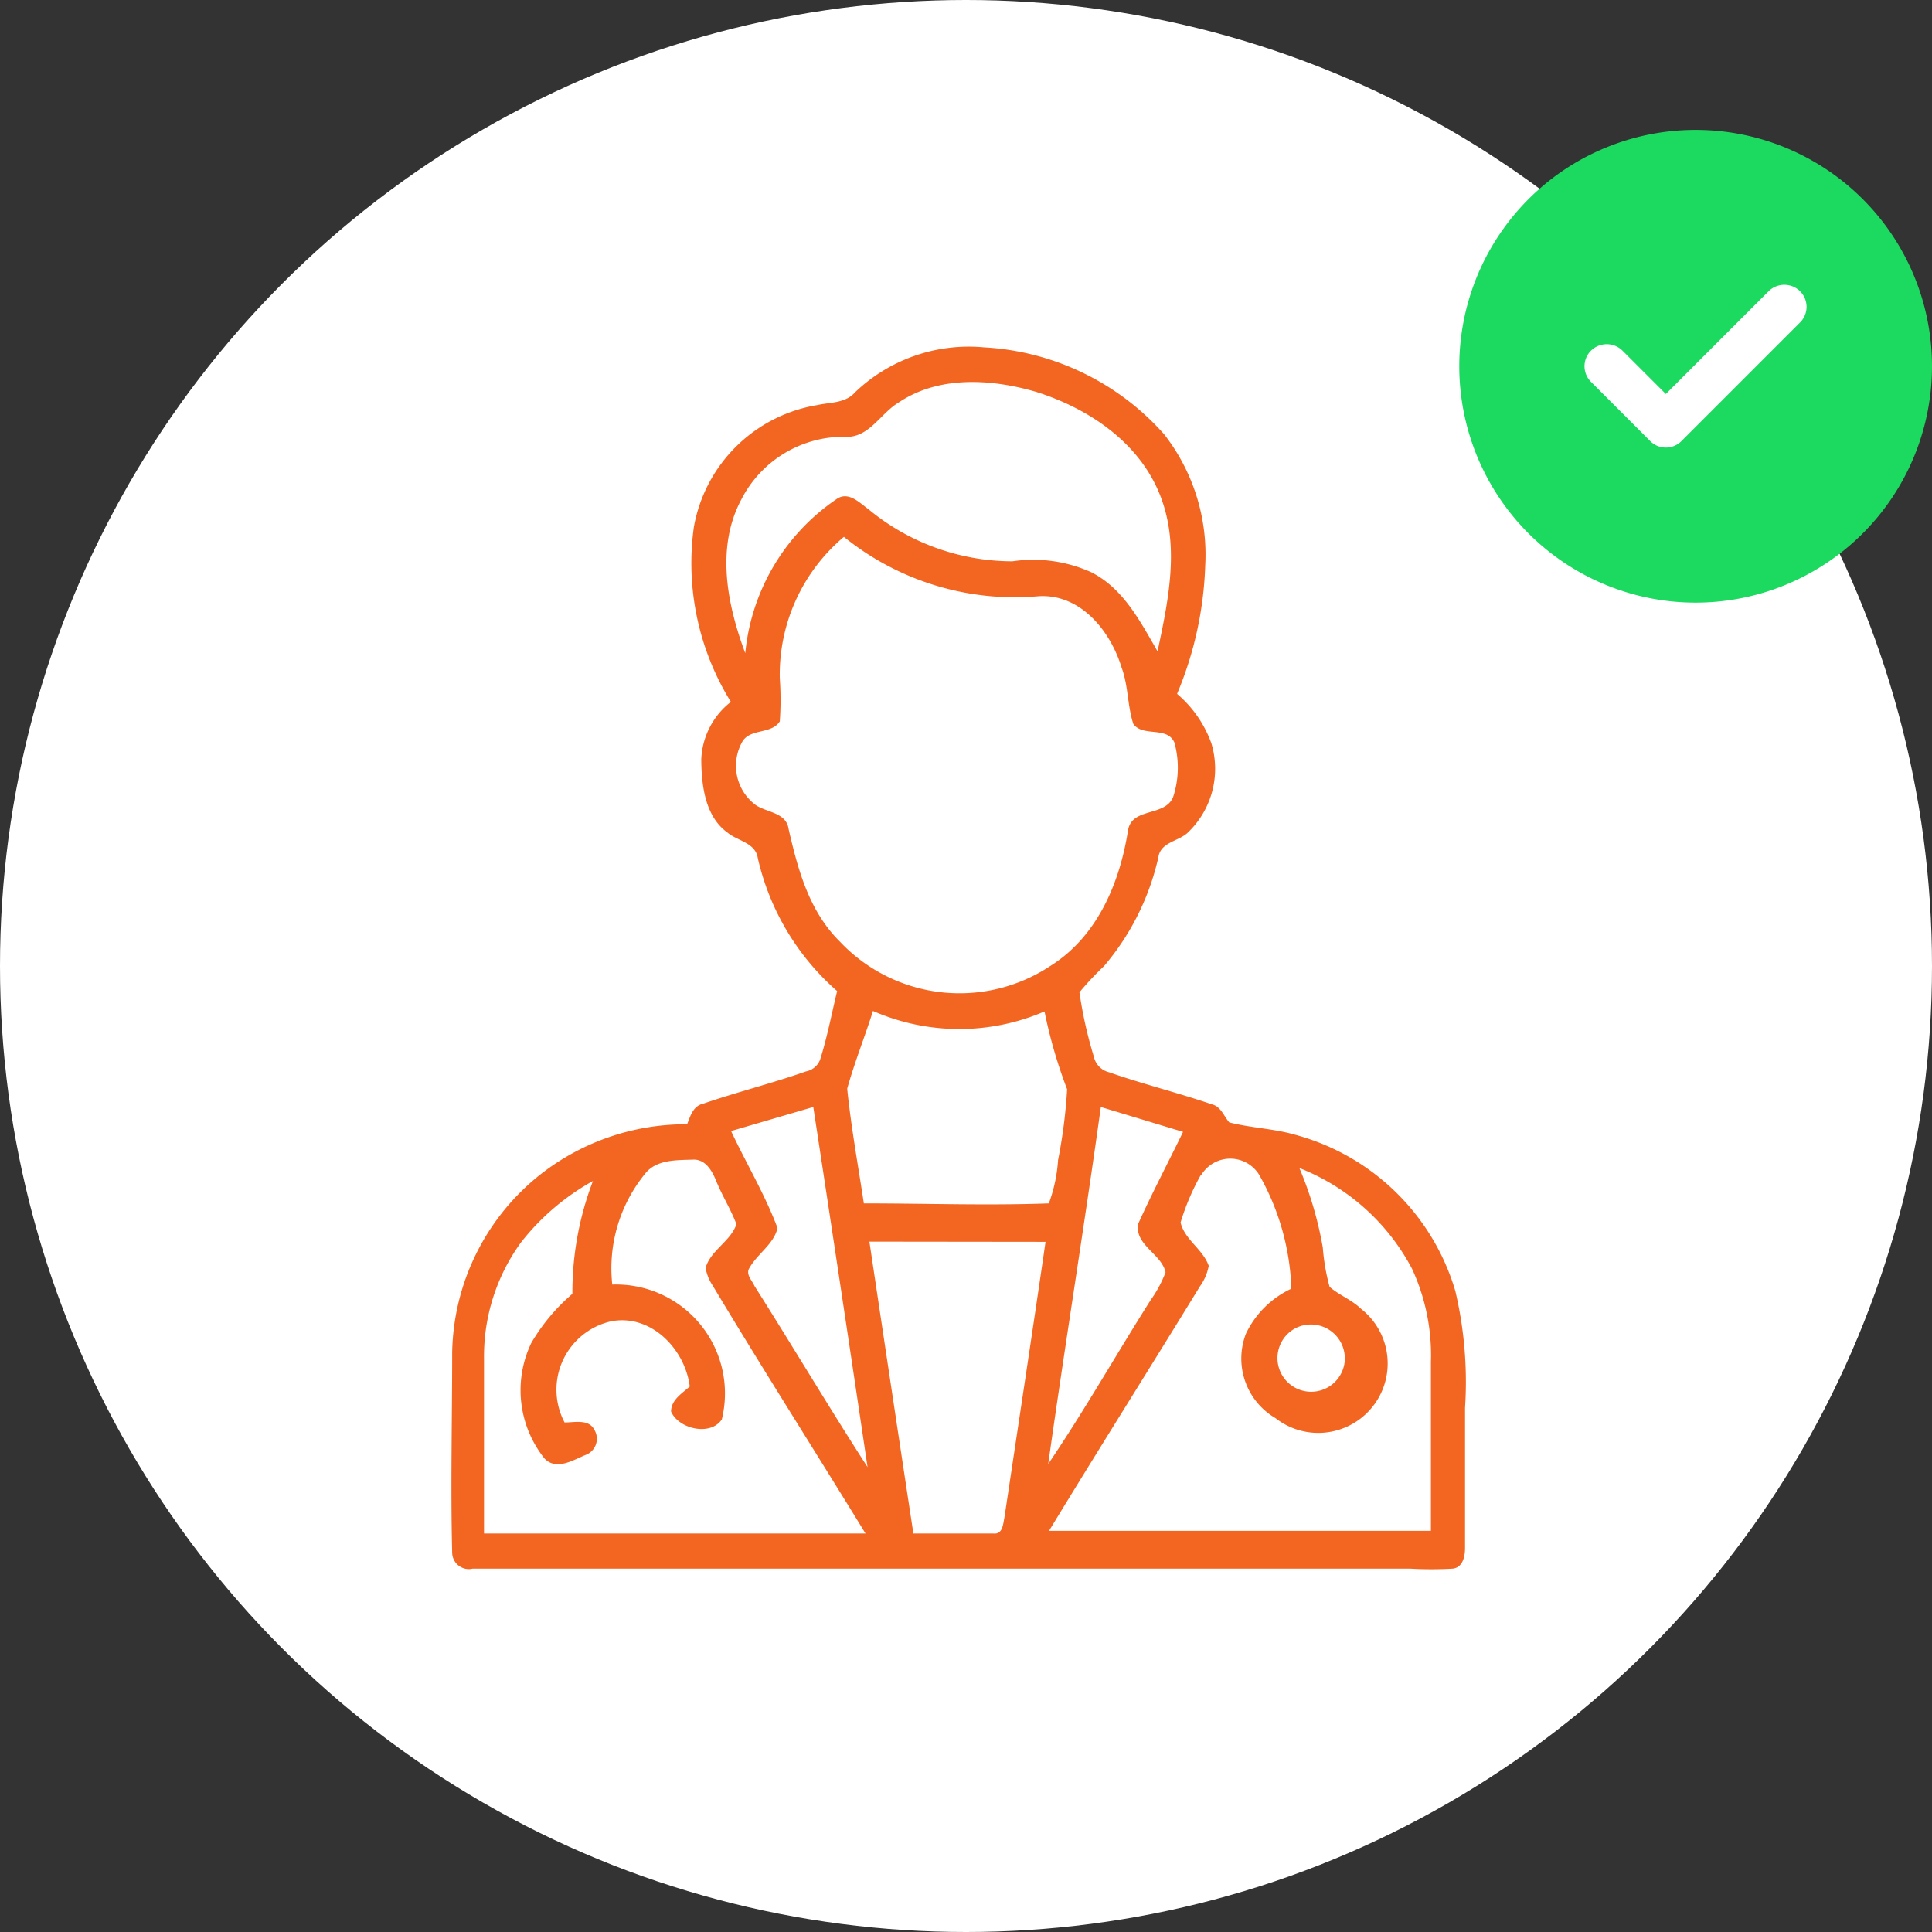 <svg xmlns="http://www.w3.org/2000/svg" viewBox="0 0 94 94"><rect x="0" y="0" width="94" height="94" fill="#333333" stroke="none"/><defs><style>.cls-1{fill:#fff;}.cls-2{fill:#1bda5f;}.cls-3{fill:#f26622;}</style></defs><g id="Layer_2" data-name="Layer 2"><g id="Layer_1-2" data-name="Layer 1"><circle class="cls-1" cx="47" cy="47" r="47"></circle><circle class="cls-1" cx="82.96" cy="17.57" r="7.11"></circle><path class="cls-2" d="M82.49,29.32A11.5,11.5,0,1,0,71,17.82,11.5,11.5,0,0,0,82.49,29.32Zm5.07-13.61-5.75,5.75a1.07,1.07,0,0,1-1.52,0l-2.88-2.88a1.07,1.07,0,0,1,0-1.52,1.09,1.09,0,0,1,1.53,0l2.11,2.11,5-5a1.09,1.09,0,0,1,1.53,0,1.07,1.07,0,0,1,0,1.52Z"></path><path class="cls-3" d="M41.6,19.09a8,8,0,0,1,6.27-2.19,12.63,12.63,0,0,1,8.77,4.23,9.52,9.52,0,0,1,2,6.37,17.55,17.55,0,0,1-1.37,6.26,5.66,5.66,0,0,1,1.67,2.41,4.29,4.29,0,0,1-1.18,4.37c-.46.4-1.3.45-1.4,1.17A12.34,12.34,0,0,1,53.72,47a14.53,14.53,0,0,0-1.2,1.28,20.83,20.83,0,0,0,.7,3.13,1,1,0,0,0,.74.76c1.66.58,3.37,1,5,1.56.44.1.58.57.85.88,1.06.27,2.18.3,3.24.61a11.14,11.14,0,0,1,7.76,7.6,19.31,19.31,0,0,1,.47,5.68c0,2.27,0,4.55,0,6.82,0,.41-.11.94-.59,1a18.18,18.18,0,0,1-2.09,0H23a.81.81,0,0,1-1-.78c-.08-3.24,0-6.49,0-9.73a11.29,11.29,0,0,1,4.36-8.72,11.47,11.47,0,0,1,7.07-2.39c.16-.4.29-.89.78-1,1.66-.57,3.38-1,5-1.57a.92.92,0,0,0,.69-.57c.35-1.1.56-2.23.83-3.34a12.19,12.19,0,0,1-3.86-6.47c-.11-.75-1-.84-1.46-1.23-1.11-.79-1.28-2.31-1.29-3.57a3.73,3.73,0,0,1,1.44-2.8,12.81,12.81,0,0,1-1.8-8.51,7.31,7.31,0,0,1,6-5.93C40.37,19.57,41.13,19.63,41.6,19.09Zm2.1.51c-.89.54-1.44,1.75-2.63,1.65a5.6,5.6,0,0,0-5,3.05c-1.25,2.34-.69,5.12.19,7.48a10.25,10.25,0,0,1,4.46-7.51c.57-.38,1.11.2,1.54.51a11,11,0,0,0,7,2.53,6.86,6.86,0,0,1,3.83.53c1.57.79,2.39,2.4,3.23,3.85.52-2.45,1.08-5.07.16-7.5-1-2.65-3.51-4.32-6.09-5.13C48.18,18.42,45.64,18.28,43.7,19.6ZM37.94,33a14.7,14.7,0,0,1,0,2.1c-.41.64-1.46.33-1.83,1a2.38,2.38,0,0,0,.66,3.07c.55.37,1.49.36,1.6,1.17.46,2,1,4,2.5,5.48A8,8,0,0,0,51.1,47c2.27-1.42,3.37-4,3.78-6.58.17-1.15,1.77-.67,2.19-1.62a4.58,4.58,0,0,0,.07-2.67c-.36-.82-1.53-.25-2-.91-.29-.89-.24-1.86-.57-2.74-.54-1.78-2-3.61-4.06-3.47a13.22,13.22,0,0,1-9.45-2.89A8.75,8.75,0,0,0,37.94,33Zm4.54,16.17c-.4,1.27-.9,2.51-1.26,3.8.19,1.87.53,3.72.81,5.58,3,0,6,.11,9,0a7.49,7.49,0,0,0,.45-2.11A25.48,25.48,0,0,0,51.92,53a23.81,23.81,0,0,1-1.1-3.79A10.47,10.47,0,0,1,42.48,49.19Zm-6.91,5.86c.74,1.58,1.65,3.09,2.26,4.72-.19.81-1,1.25-1.4,2-.12.3.17.56.28.82,1.85,2.92,3.62,5.9,5.5,8.81q-1.3-8.76-2.64-17.52ZM51,71.23c1.77-2.61,3.33-5.37,5-8a5.88,5.88,0,0,0,.71-1.33c-.21-.91-1.52-1.33-1.33-2.36.68-1.51,1.47-3,2.18-4.47l-4-1.21C52.76,59.63,51.82,65.42,51,71.23ZM31.36,57.14a7.27,7.27,0,0,0-1.57,5.36,5.3,5.3,0,0,1,5.33,6.56c-.54.82-2.09.48-2.47-.38,0-.57.54-.89.91-1.22-.23-1.81-1.86-3.52-3.79-3.18a3.41,3.41,0,0,0-2.3,4.93c.48,0,1.18-.18,1.45.36a.84.84,0,0,1-.43,1.22c-.59.24-1.42.78-2,.17a5.32,5.32,0,0,1-.64-5.62,9.35,9.35,0,0,1,2-2.39,15.12,15.12,0,0,1,1-5.49,11.56,11.56,0,0,0-3.51,3,9.42,9.42,0,0,0-1.79,5.64c0,2.83,0,5.67,0,8.51H42.11c-2.45-4-5-8-7.44-12.07a2.24,2.24,0,0,1-.34-.85c.24-.86,1.23-1.3,1.5-2.13-.28-.74-.71-1.41-1-2.14-.19-.46-.5-1-1.07-1C32.92,56.45,31.91,56.4,31.36,57.14Zm27.08,0a11.57,11.57,0,0,0-1,2.34c.2.84,1.09,1.3,1.37,2.11a2.5,2.5,0,0,1-.43,1c-2.45,4-4.92,7.91-7.34,11.89H69.62c0-2.74,0-5.48,0-8.22a10,10,0,0,0-.92-4.53,10.55,10.55,0,0,0-5.48-4.9,17.54,17.54,0,0,1,1.14,3.87,10.18,10.18,0,0,0,.33,1.91c.47.41,1.08.63,1.53,1.07A3.37,3.37,0,0,1,62.06,69a3.36,3.36,0,0,1-1.44-4.11,4.61,4.61,0,0,1,2.21-2.19,12,12,0,0,0-1.56-5.53A1.65,1.65,0,0,0,58.44,57.18ZM42.3,60.41q1.06,7.09,2.14,14.2c1.29,0,2.59,0,3.88,0,.47.06.48-.45.55-.78.67-4.47,1.35-8.94,2-13.41ZM63,64.64a1.64,1.64,0,1,0,2.42,1.65A1.65,1.65,0,0,0,63,64.64Z"></path></g></g></svg>